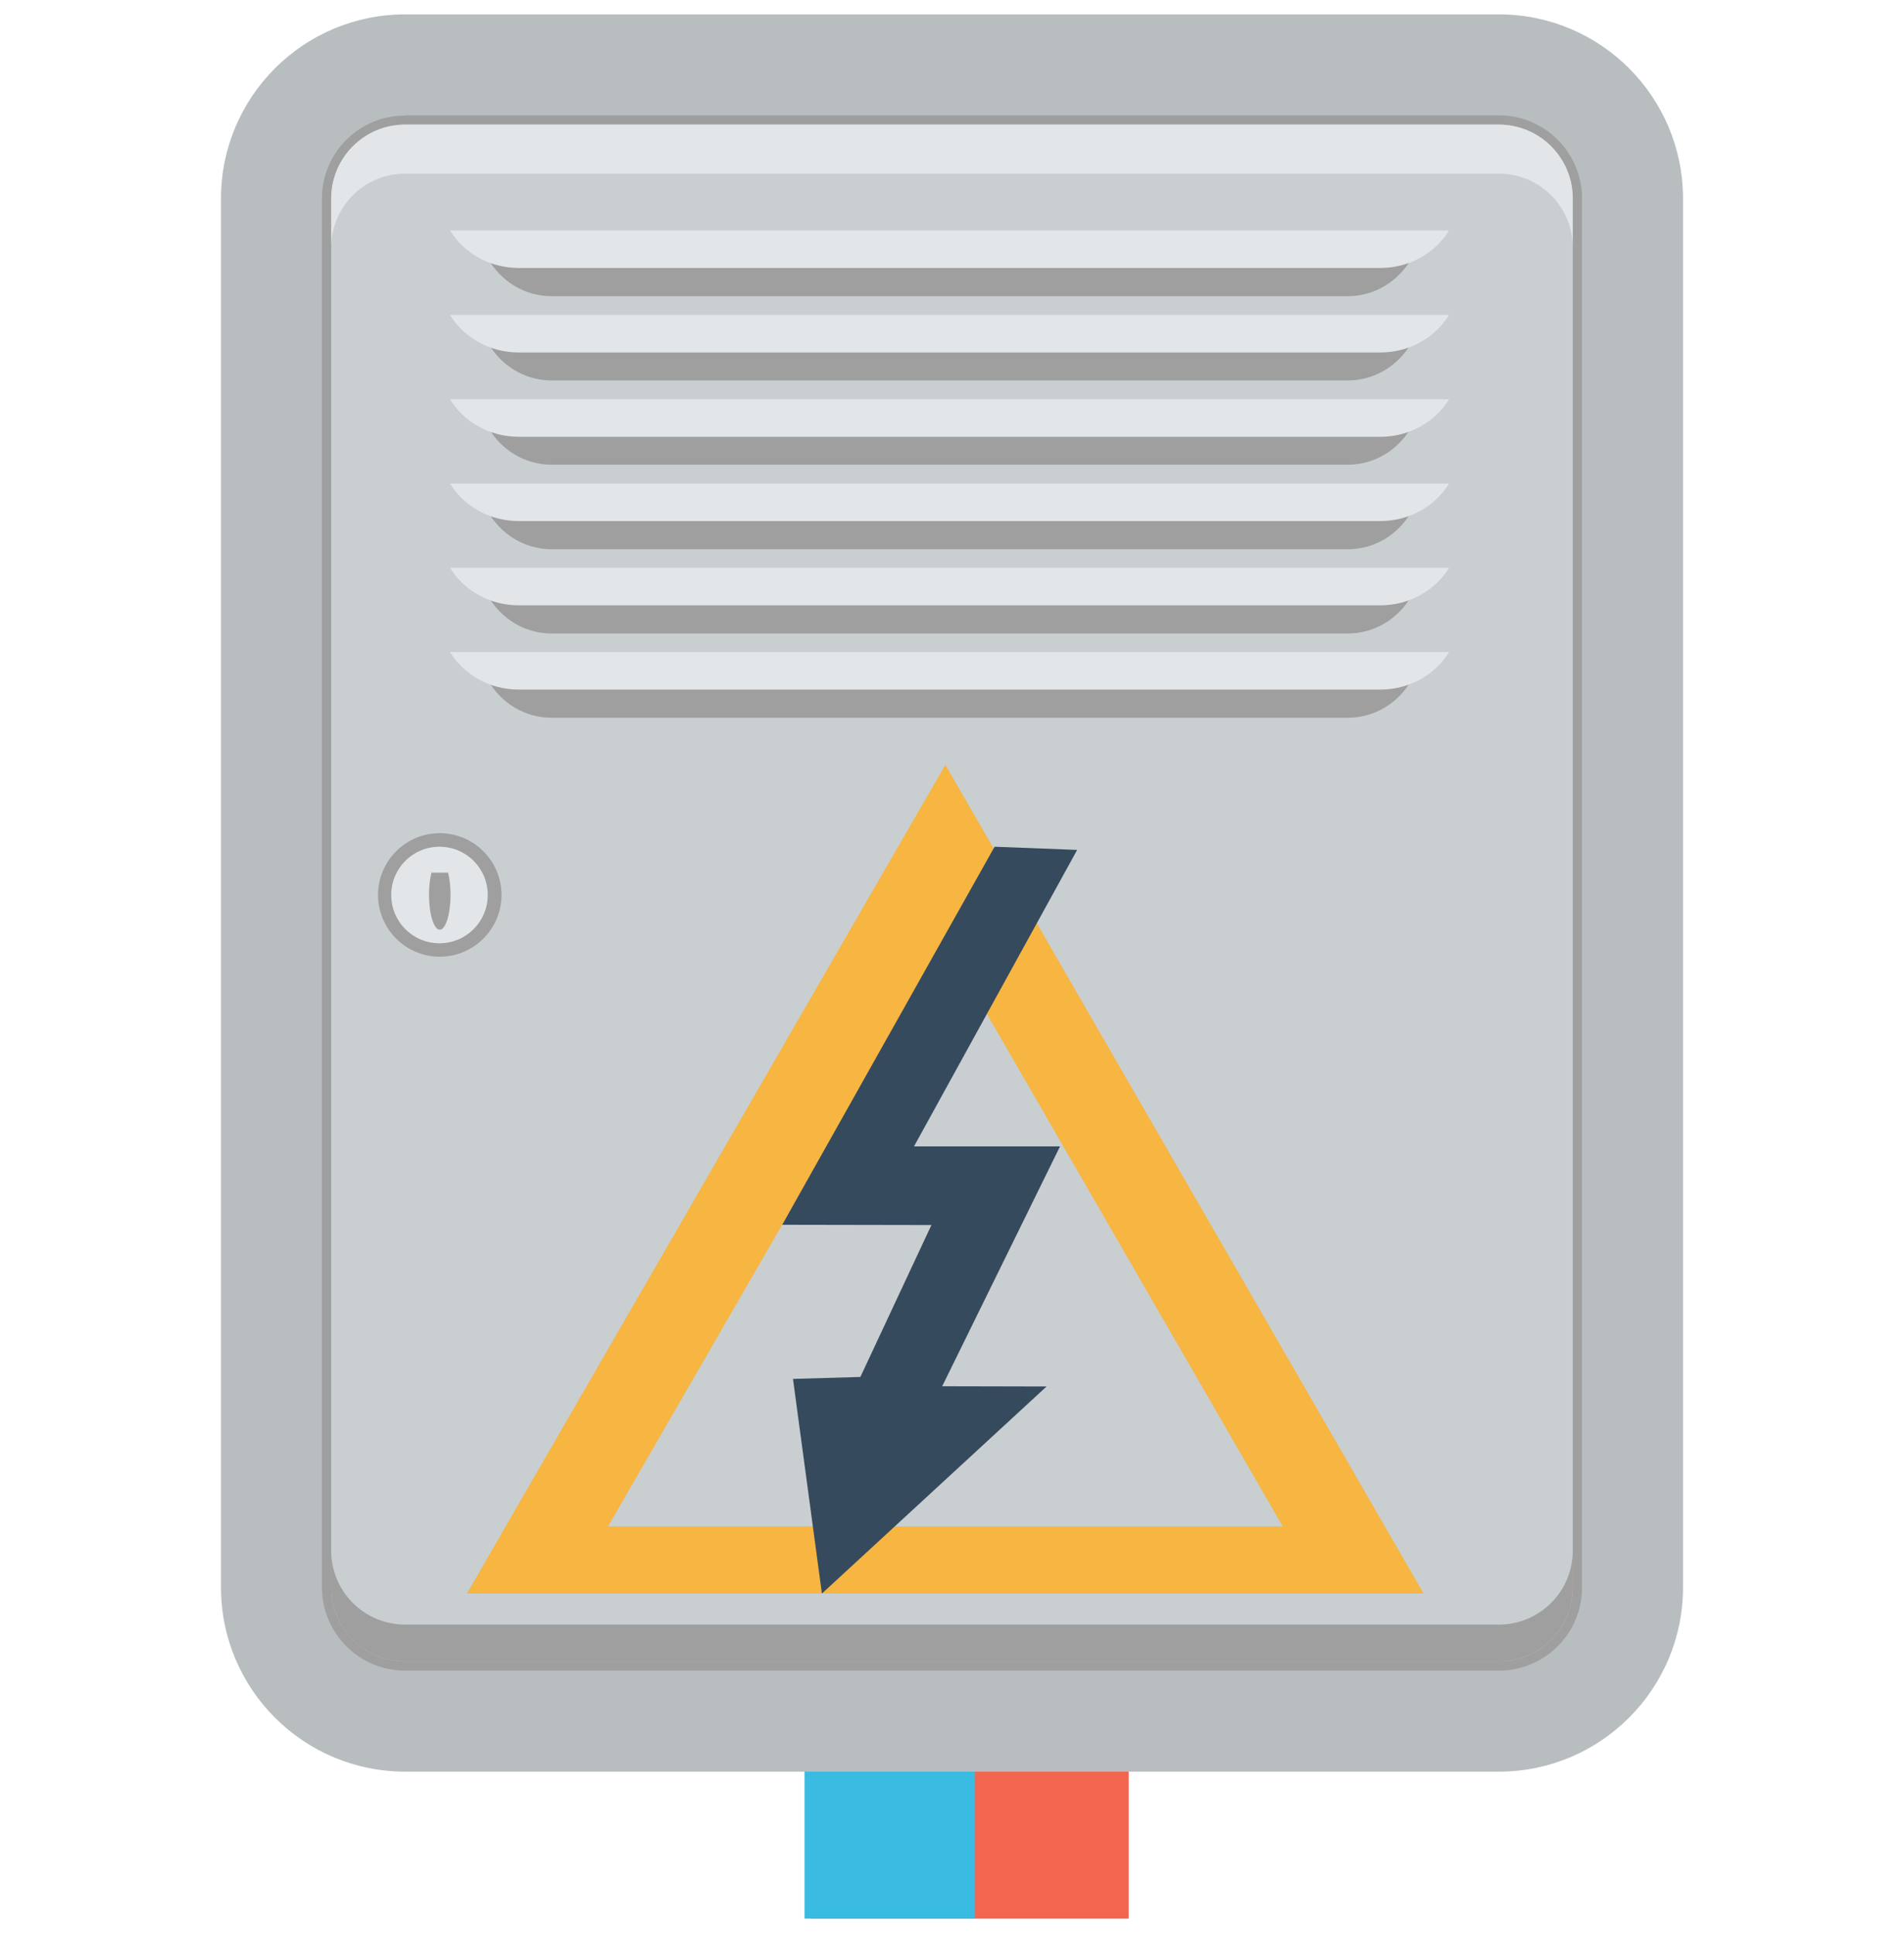 <svg width="64" height="65" viewBox="0 0 64 65" fill="none" xmlns="http://www.w3.org/2000/svg">
<g clip-path="url(#clip0_1_375)">
<g clip-path="url(#clip1_1_375)">
<path d="M37.937 46.184H27.232V64.481H37.937V46.184Z" fill="#F2654E"/>
<path d="M32.774 46.184H27.043V64.481H32.774V46.184Z" fill="#39BBE2"/>
<path d="M50.38 0.483H13.62C10.2 0.483 7.428 3.255 7.428 6.675V53.349C7.428 56.769 10.2 59.542 13.62 59.542H50.38C53.8 59.542 56.572 56.769 56.572 53.349V6.675C56.572 3.255 53.8 0.483 50.38 0.483Z" fill="#B8BDC0"/>
<path d="M13.62 3.875H50.38C51.919 3.875 53.179 5.127 53.179 6.675V53.349C53.179 54.889 51.928 56.149 50.38 56.149H13.62C12.08 56.149 10.82 54.897 10.82 53.349V6.675C10.82 5.135 12.072 3.883 13.612 3.883L13.62 3.875Z" fill="#9F9FA0"/>
<path d="M50.379 4.188H13.62C12.246 4.188 11.133 5.301 11.133 6.675V53.349C11.133 54.722 12.246 55.836 13.62 55.836H50.379C51.753 55.836 52.866 54.722 52.866 53.349V6.675C52.866 5.301 51.753 4.188 50.379 4.188Z" fill="#C9CED1"/>
<path d="M50.379 4.188H13.62C12.244 4.188 11.133 5.299 11.133 6.675V8.322C11.133 6.946 12.244 5.835 13.62 5.835H50.379C51.754 5.835 52.866 6.946 52.866 8.322V6.675C52.866 5.299 51.754 4.188 50.379 4.188Z" fill="#E3E6E8"/>
<path d="M50.379 54.6H13.62C12.244 54.6 11.133 53.489 11.133 52.114V53.349C11.133 54.724 12.244 55.836 13.62 55.836H50.379C51.754 55.836 52.866 54.724 52.866 53.349V52.114C52.866 53.489 51.754 54.6 50.379 54.6Z" fill="#9F9FA0"/>
<path d="M16.404 8.694C16.832 9.443 17.623 9.954 18.545 9.954H45.3C46.222 9.954 47.012 9.443 47.441 8.694H16.404Z" fill="#9F9FA0"/>
<path d="M48.708 7.746C48.247 8.496 47.39 9.006 46.394 9.006H17.441C16.444 9.006 15.588 8.496 15.127 7.746H48.716H48.708Z" fill="#E3E6E8"/>
<path d="M16.404 11.526C16.832 12.275 17.623 12.786 18.545 12.786H45.3C46.222 12.786 47.012 12.275 47.441 11.526H16.404Z" fill="#9F9FA0"/>
<path d="M48.708 10.586C48.247 11.335 47.39 11.846 46.394 11.846H17.441C16.444 11.846 15.588 11.335 15.127 10.586H48.716H48.708Z" fill="#E3E6E8"/>
<path d="M16.404 14.358C16.832 15.107 17.623 15.618 18.545 15.618H45.3C46.222 15.618 47.012 15.107 47.441 14.358H16.404Z" fill="#9F9FA0"/>
<path d="M48.708 13.42C48.247 14.169 47.39 14.68 46.394 14.68H17.441C16.444 14.68 15.588 14.169 15.127 13.42H48.716H48.708Z" fill="#E3E6E8"/>
<path d="M16.404 17.2C16.832 17.949 17.623 18.459 18.545 18.459H45.3C46.222 18.459 47.012 17.949 47.441 17.2H16.404Z" fill="#9F9FA0"/>
<path d="M48.708 16.252C48.247 17.002 47.39 17.512 46.394 17.512H17.441C16.444 17.512 15.588 17.002 15.127 16.252H48.716H48.708Z" fill="#E3E6E8"/>
<path d="M16.404 20.032C16.832 20.781 17.623 21.291 18.545 21.291H45.3C46.222 21.291 47.012 20.781 47.441 20.032H16.404Z" fill="#9F9FA0"/>
<path d="M48.708 19.084C48.247 19.834 47.39 20.344 46.394 20.344H17.441C16.444 20.344 15.588 19.834 15.127 19.084H48.716H48.708Z" fill="#E3E6E8"/>
<path d="M16.404 22.863C16.832 23.613 17.623 24.123 18.545 24.123H45.3C46.222 24.123 47.012 23.613 47.441 22.863H16.404Z" fill="#9F9FA0"/>
<path d="M48.708 21.916C48.247 22.666 47.39 23.176 46.394 23.176H17.441C16.444 23.176 15.588 22.666 15.127 21.916H48.716H48.708Z" fill="#E3E6E8"/>
<path d="M12.707 30.077C12.707 28.933 13.637 28.002 14.782 28.002C15.927 28.002 16.857 28.933 16.857 30.077C16.857 31.222 15.927 32.153 14.782 32.153C13.637 32.153 12.707 31.222 12.707 30.077Z" fill="#9F9FA0"/>
<path d="M13.15 30.079C13.15 29.182 13.875 28.457 14.772 28.457C15.67 28.457 16.395 29.182 16.395 30.079C16.395 30.977 15.67 31.702 14.772 31.702C13.875 31.702 13.15 30.977 13.15 30.079Z" fill="#E3E6E8"/>
<path d="M14.502 29.328C14.453 29.534 14.42 29.79 14.42 30.07C14.42 30.72 14.584 31.247 14.782 31.247C14.98 31.247 15.144 30.72 15.144 30.07C15.144 29.781 15.111 29.526 15.062 29.328H14.51H14.502Z" fill="#9F9FA0"/>
<path d="M31.777 25.705L15.695 53.555H47.852L31.777 25.705ZM31.777 31.659L43.117 51.299H20.438L31.777 31.659Z" fill="#F7B541"/>
<path d="M33.432 28.457L26.293 41.163L31.308 41.172L28.92 46.277L26.655 46.343L27.627 53.557L35.178 46.598L31.67 46.59L35.631 38.528H30.723L36.207 28.564L33.432 28.457Z" fill="#364A5D"/>
</g>
</g>
<defs>
<clipPath id="clip0_1_375">
<rect width="64" height="64" fill="white" transform="translate(-0 0.481)"/>
</clipPath>
<clipPath id="clip1_1_375">
<rect width="49.145" height="64" fill="white" transform="translate(7.428 0.481)"/>
</clipPath>
</defs>
</svg>
